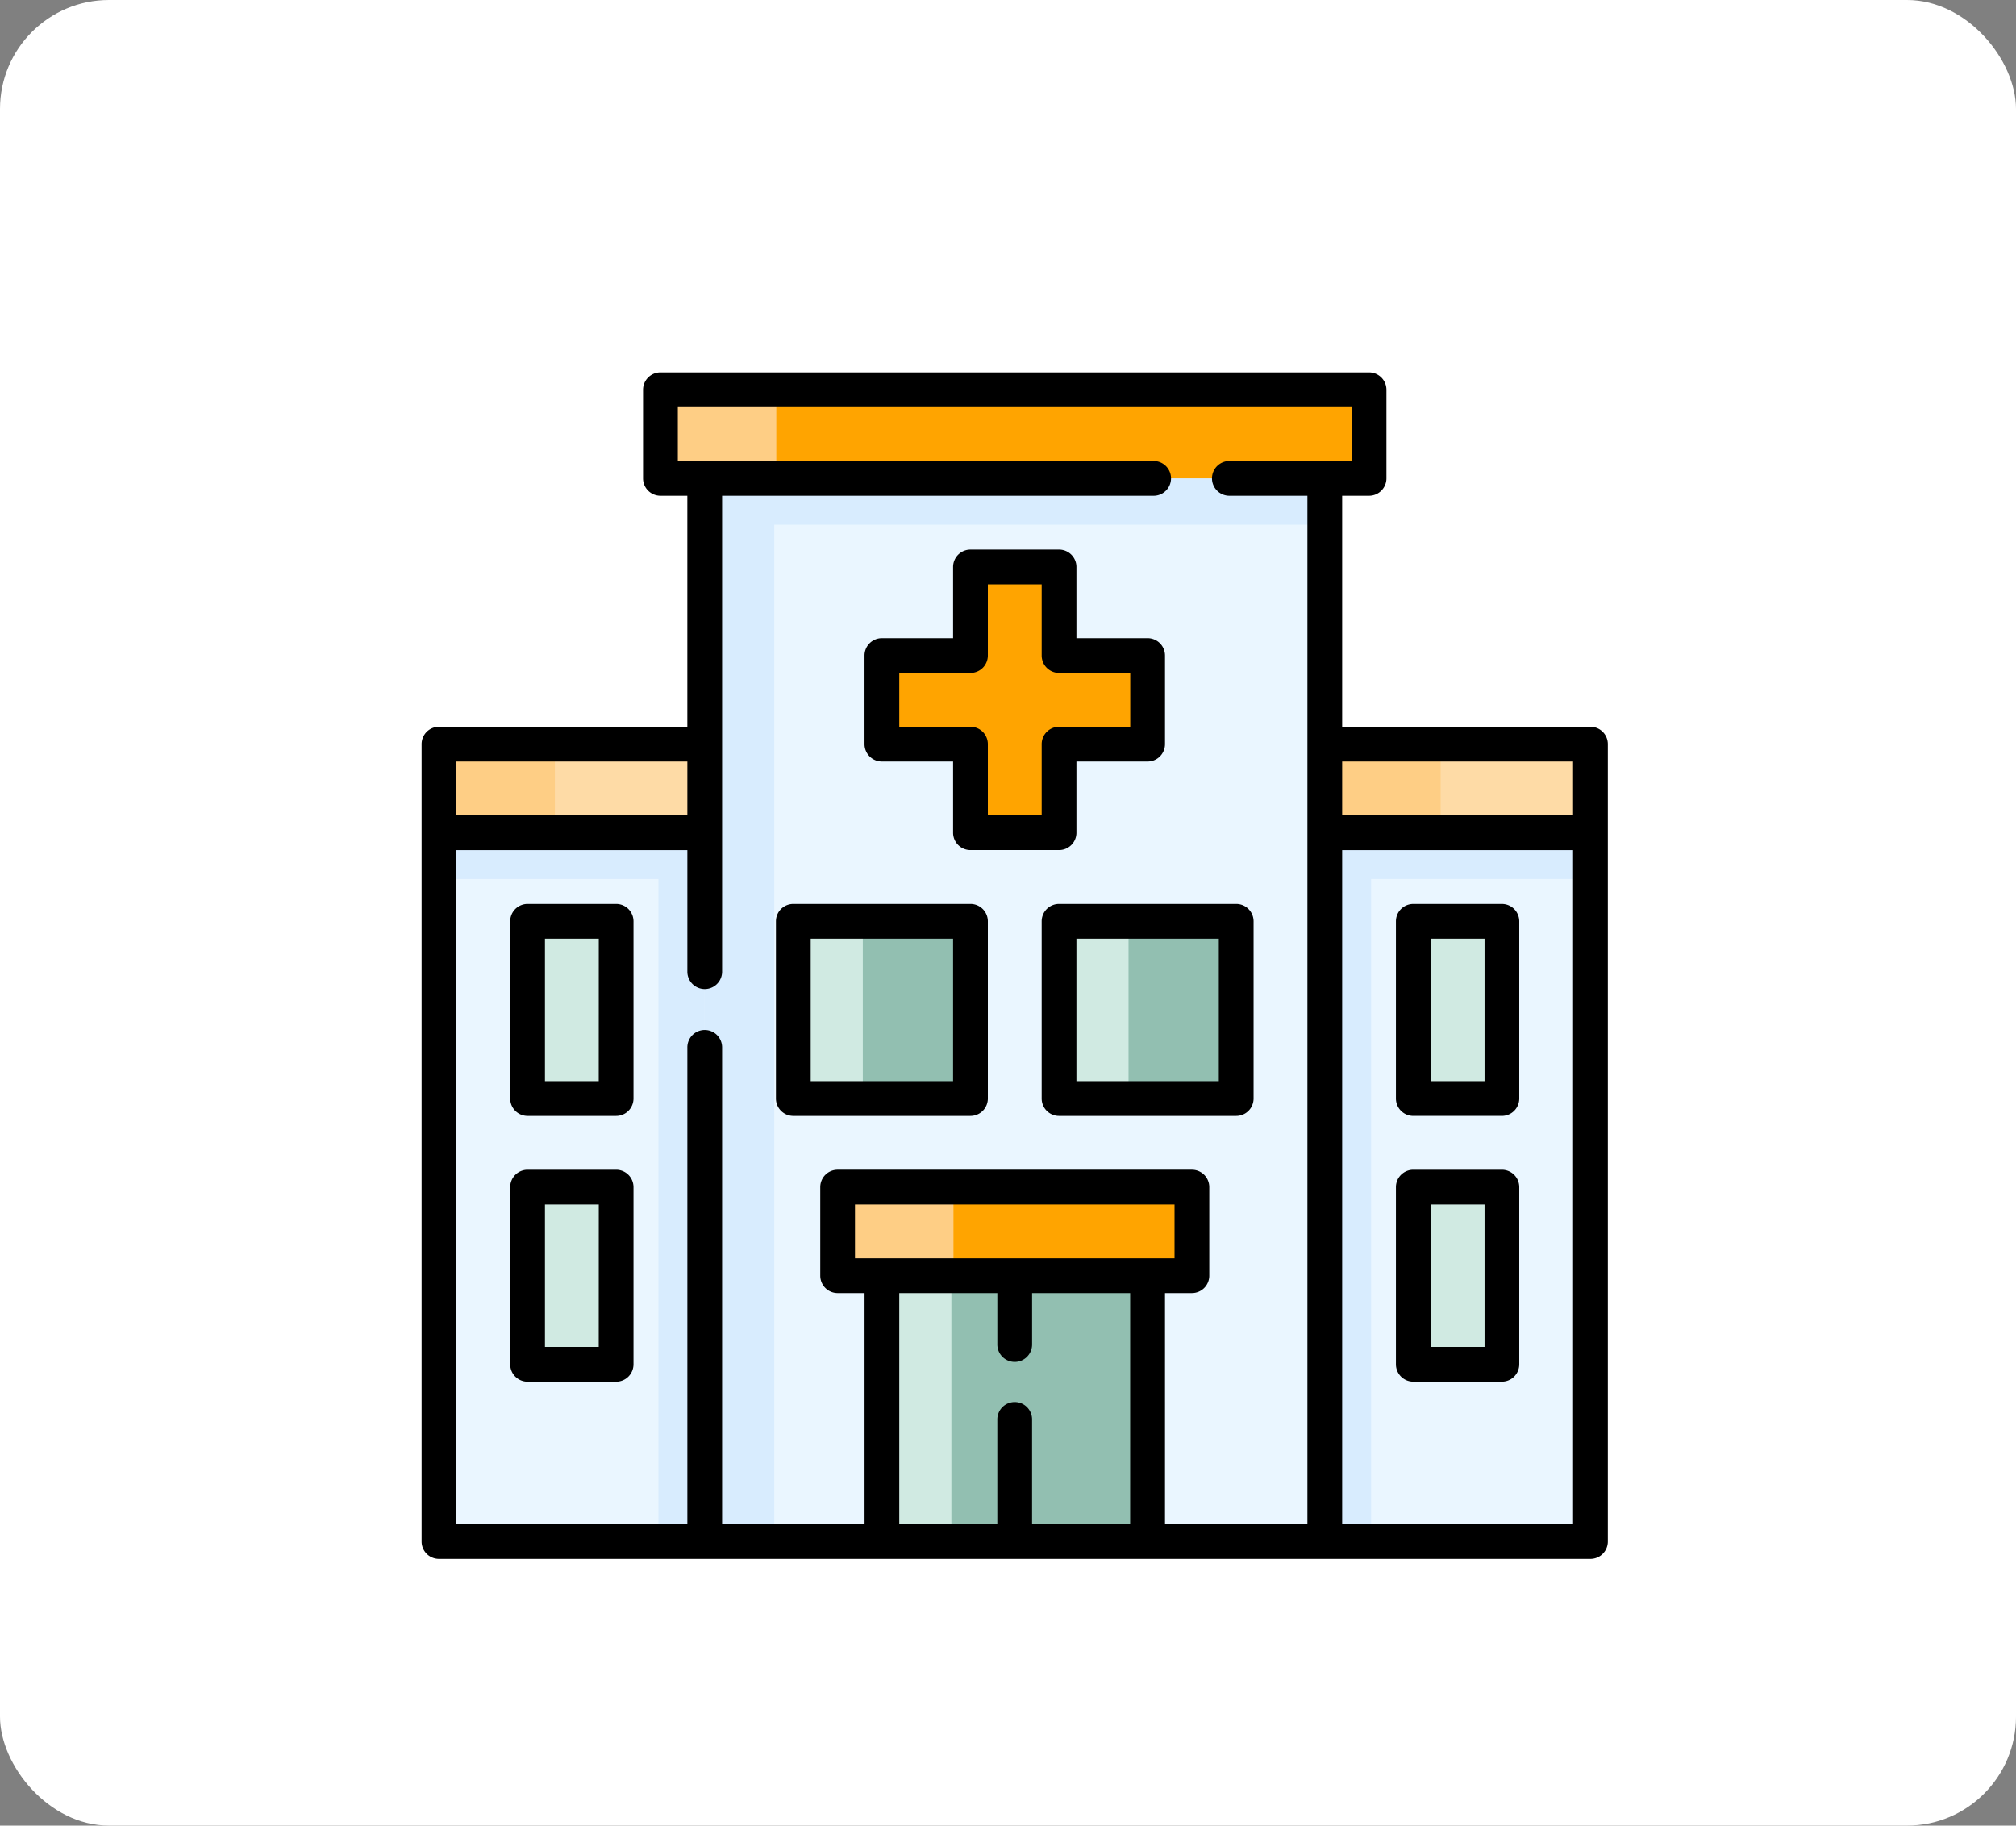 <svg xmlns="http://www.w3.org/2000/svg" width="222" height="201" viewBox="0 0 222 201">
  <rect x="0" y="0" width="222" height="201" fill="#808080" stroke="none"/>
  <g id="Grupo_147324" data-name="Grupo 147324" transform="translate(2494 4453)">
    <rect id="Rectángulo_45241" data-name="Rectángulo 45241" width="222" height="201" rx="12" transform="translate(-2494 -4453)" fill="#fff"/>
    <g id="hospital" transform="translate(-2447.575 -4412)">
      <path id="Trazado_199028" data-name="Trazado 199028" d="M122.2,45.734h68.278V162.782H122.2Z" transform="translate(-91.018 -34.065)" fill="#eaf6ff"/>
      <path id="Trazado_199029" data-name="Trazado 199029" d="M190.472,45.73v5.1H129.846V162.78h-7.654V45.73Z" transform="translate(-91.015 -34.062)" fill="#d8ecfe"/>
      <path id="Trazado_199030" data-name="Trazado 199030" d="M198.657,389.8h29.262v29.262H198.657Z" transform="translate(-147.97 -290.351)" fill="#92bfb1"/>
      <path id="Trazado_199031" data-name="Trazado 199031" d="M198.652,389.81h7.654v29.262h-7.654Z" transform="translate(-147.967 -290.354)" fill="#d0eae2"/>
      <path id="Trazado_199032" data-name="Trazado 199032" d="M179.542,351.575h39.016v9.754H179.542Z" transform="translate(-133.732 -261.875)" fill="#ffa400"/>
      <path id="Trazado_199033" data-name="Trazado 199033" d="M179.542,351.58H192.3v9.754H179.542Z" transform="translate(-133.732 -261.878)" fill="#fece85"/>
      <path id="Trazado_199034" data-name="Trazado 199034" d="M103.082,7.5h78.032v9.754H103.082Z" transform="translate(-76.78 -5.589)" fill="#ffa400"/>
      <path id="Trazado_199035" data-name="Trazado 199035" d="M103.082,7.5h12.757v9.754H103.082Z" transform="translate(-76.78 -5.586)" fill="#fece85"/>
      <path id="Trazado_199036" data-name="Trazado 199036" d="M389.807,160.425h29.262v9.754H389.807Z" transform="translate(-290.351 -119.494)" fill="#fedba6"/>
      <path id="Trazado_199037" data-name="Trazado 199037" d="M389.812,160.42h12.757v9.754H389.812Z" transform="translate(-290.354 -119.491)" fill="#fece85"/>
      <path id="Trazado_199038" data-name="Trazado 199038" d="M7.507,160.425H36.769v9.754H7.507Z" transform="translate(-5.59 -119.494)" fill="#fedba6"/>
      <path id="Trazado_199039" data-name="Trazado 199039" d="M7.5,160.42H20.259v9.754H7.5Z" transform="translate(-5.586 -119.491)" fill="#fece85"/>
      <path id="Trazado_199040" data-name="Trazado 199040" d="M389.807,198.655h29.262v78.032H389.807Z" transform="translate(-290.351 -147.97)" fill="#eaf6ff"/>
      <path id="Trazado_199041" data-name="Trazado 199041" d="M419.074,198.65v5.1H394.915v72.931h-5.1V198.65Z" transform="translate(-290.354 -147.967)" fill="#d8ecfe"/>
      <path id="Trazado_199042" data-name="Trazado 199042" d="M7.507,198.655H36.769v78.032H7.507Z" transform="translate(-5.59 -147.97)" fill="#eaf6ff"/>
      <path id="Trazado_199043" data-name="Trazado 199043" d="M36.764,198.65v78.034h-5.1V203.753H7.5v-5.1Z" transform="translate(-5.586 -147.967)" fill="#d8ecfe"/>
      <path id="Trazado_199044" data-name="Trazado 199044" d="M227.919,93.718h-9.754V83.964h-9.754v9.754h-9.754v9.754h9.754v9.754h9.754v-9.754h9.754Z" transform="translate(-147.97 -62.542)" fill="#ffa400"/>
      <path id="Trazado_199045" data-name="Trazado 199045" d="M428.038,236.885h9.754v19.508h-9.754Z" transform="translate(-318.827 -176.446)" fill="#d0eae2"/>
      <path id="Trazado_199046" data-name="Trazado 199046" d="M160.427,236.885h19.508v19.508H160.427Z" transform="translate(-119.494 -176.446)" fill="#92bfb1"/>
      <path id="Trazado_199047" data-name="Trazado 199047" d="M160.422,236.89h7.654V256.4h-7.654Z" transform="translate(-119.491 -176.45)" fill="#d0eae2"/>
      <path id="Trazado_199048" data-name="Trazado 199048" d="M275.117,236.885h19.508v19.508H275.117Z" transform="translate(-204.923 -176.446)" fill="#92bfb1"/>
      <path id="Trazado_199049" data-name="Trazado 199049" d="M275.112,236.89h7.654V256.4h-7.654Z" transform="translate(-204.919 -176.45)" fill="#d0eae2"/>
      <g id="Grupo_147186" data-name="Grupo 147186" transform="translate(11.671 60.439)">
        <path id="Trazado_199050" data-name="Trazado 199050" d="M45.737,236.885h9.754v19.508H45.737Z" transform="translate(-45.737 -236.885)" fill="#d0eae2"/>
        <path id="Trazado_199051" data-name="Trazado 199051" d="M45.737,351.575h9.754v19.508H45.737Z" transform="translate(-45.737 -322.313)" fill="#d0eae2"/>
        <path id="Trazado_199052" data-name="Trazado 199052" d="M428.038,351.575h9.754v19.508h-9.754Z" transform="translate(-330.498 -322.313)" fill="#d0eae2"/>
      </g>
      <g id="Grupo_147187" data-name="Grupo 147187" transform="translate(0.002 0)">
        <path id="Trazado_199053" data-name="Trazado 199053" d="M193.071,99.8h7.84v7.84a1.914,1.914,0,0,0,1.914,1.914h9.754a1.914,1.914,0,0,0,1.914-1.914V99.8h7.84a1.914,1.914,0,0,0,1.914-1.914V88.133a1.914,1.914,0,0,0-1.914-1.914h-7.84v-7.84a1.914,1.914,0,0,0-1.914-1.914h-9.754a1.914,1.914,0,0,0-1.914,1.914v7.84h-7.84a1.914,1.914,0,0,0-1.914,1.914v9.754A1.914,1.914,0,0,0,193.071,99.8Zm1.914-9.754h7.84a1.914,1.914,0,0,0,1.914-1.914v-7.84h5.927v7.84a1.914,1.914,0,0,0,1.914,1.914h7.84v5.927h-7.84a1.914,1.914,0,0,0-1.914,1.914v7.84h-5.927v-7.84a1.914,1.914,0,0,0-1.914-1.914h-7.84Z" transform="translate(-142.386 -56.956)"/>
        <path id="Trazado_199054" data-name="Trazado 199054" d="M174.348,229.385H154.841a1.914,1.914,0,0,0-1.914,1.914v19.508a1.914,1.914,0,0,0,1.914,1.914h19.508a1.914,1.914,0,0,0,1.914-1.914V231.3A1.914,1.914,0,0,0,174.348,229.385Zm-1.914,19.508H156.754V233.212h15.681Z" transform="translate(-113.91 -170.86)"/>
        <path id="Trazado_199055" data-name="Trazado 199055" d="M289.038,229.385H269.531a1.914,1.914,0,0,0-1.914,1.914v19.508a1.914,1.914,0,0,0,1.914,1.914h19.508a1.914,1.914,0,0,0,1.914-1.914V231.3A1.914,1.914,0,0,0,289.038,229.385Zm-1.914,19.508H271.444V233.212h15.681Z" transform="translate(-199.338 -170.86)"/>
        <path id="Trazado_199056" data-name="Trazado 199056" d="M422.451,252.72H432.2a1.914,1.914,0,0,0,1.914-1.914V231.3a1.914,1.914,0,0,0-1.914-1.914h-9.754a1.914,1.914,0,0,0-1.914,1.914v19.508A1.914,1.914,0,0,0,422.451,252.72Zm1.914-19.508h5.927v15.681h-5.927Z" transform="translate(-313.242 -170.86)"/>
        <path id="Trazado_199057" data-name="Trazado 199057" d="M422.451,367.411H432.2a1.914,1.914,0,0,0,1.914-1.914V345.99a1.914,1.914,0,0,0-1.914-1.914h-9.754a1.914,1.914,0,0,0-1.914,1.914V365.5A1.914,1.914,0,0,0,422.451,367.411Zm1.914-19.508h5.927v15.681h-5.927Z" transform="translate(-313.242 -256.289)"/>
        <path id="Trazado_199058" data-name="Trazado 199058" d="M128.719,39.017H101.371V13.581h2.962a1.914,1.914,0,0,0,1.914-1.914V1.914A1.914,1.914,0,0,0,104.333,0H26.3a1.914,1.914,0,0,0-1.914,1.914v9.754A1.914,1.914,0,0,0,26.3,13.581h2.962V39.017H1.917A1.914,1.914,0,0,0,0,40.931v87.787a1.914,1.914,0,0,0,1.914,1.914h126.8a1.914,1.914,0,0,0,1.914-1.914V40.931a1.914,1.914,0,0,0-1.914-1.914ZM126.8,42.844v5.927H101.371V42.844Zm-122.975,0H29.264V48.77H3.83Zm74.2,83.959h-10.8V115.325a1.914,1.914,0,1,0-3.827,0V126.8H52.6V101.368H63.4v5.619a1.914,1.914,0,1,0,3.827,0v-5.619h10.8ZM47.723,97.541V91.614H82.912v5.927Zm34.139,3.827h2.963a1.914,1.914,0,0,0,1.914-1.914V89.7a1.914,1.914,0,0,0-1.914-1.914H45.81A1.914,1.914,0,0,0,43.9,89.7v9.754a1.914,1.914,0,0,0,1.914,1.914h2.963V126.8H33.091V74.36a1.914,1.914,0,1,0-3.827,0V126.8H3.829V52.6H29.264V66.022a1.914,1.914,0,0,0,3.827,0V13.581H80.656a1.914,1.914,0,0,0,0-3.827H28.215V3.827h74.2V9.754H88.994a1.914,1.914,0,1,0,0,3.827h8.55V126.8H81.862ZM126.8,126.8H101.371V52.6H126.8Z" transform="translate(-0.002 0)"/>
        <path id="Trazado_199059" data-name="Trazado 199059" d="M49.9,229.385H40.151a1.914,1.914,0,0,0-1.914,1.914v19.508a1.914,1.914,0,0,0,1.914,1.914H49.9a1.914,1.914,0,0,0,1.914-1.914V231.3A1.914,1.914,0,0,0,49.9,229.385Zm-1.914,19.508H42.064V233.212h5.927Z" transform="translate(-28.482 -170.86)"/>
        <path id="Trazado_199060" data-name="Trazado 199060" d="M49.9,344.075H40.151a1.914,1.914,0,0,0-1.914,1.914V365.5a1.914,1.914,0,0,0,1.914,1.914H49.9a1.914,1.914,0,0,0,1.914-1.914V345.989A1.914,1.914,0,0,0,49.9,344.075Zm-1.914,19.508H42.064V347.9h5.927Z" transform="translate(-28.482 -256.288)"/>
      </g>
    </g>
  </g>
</svg>
